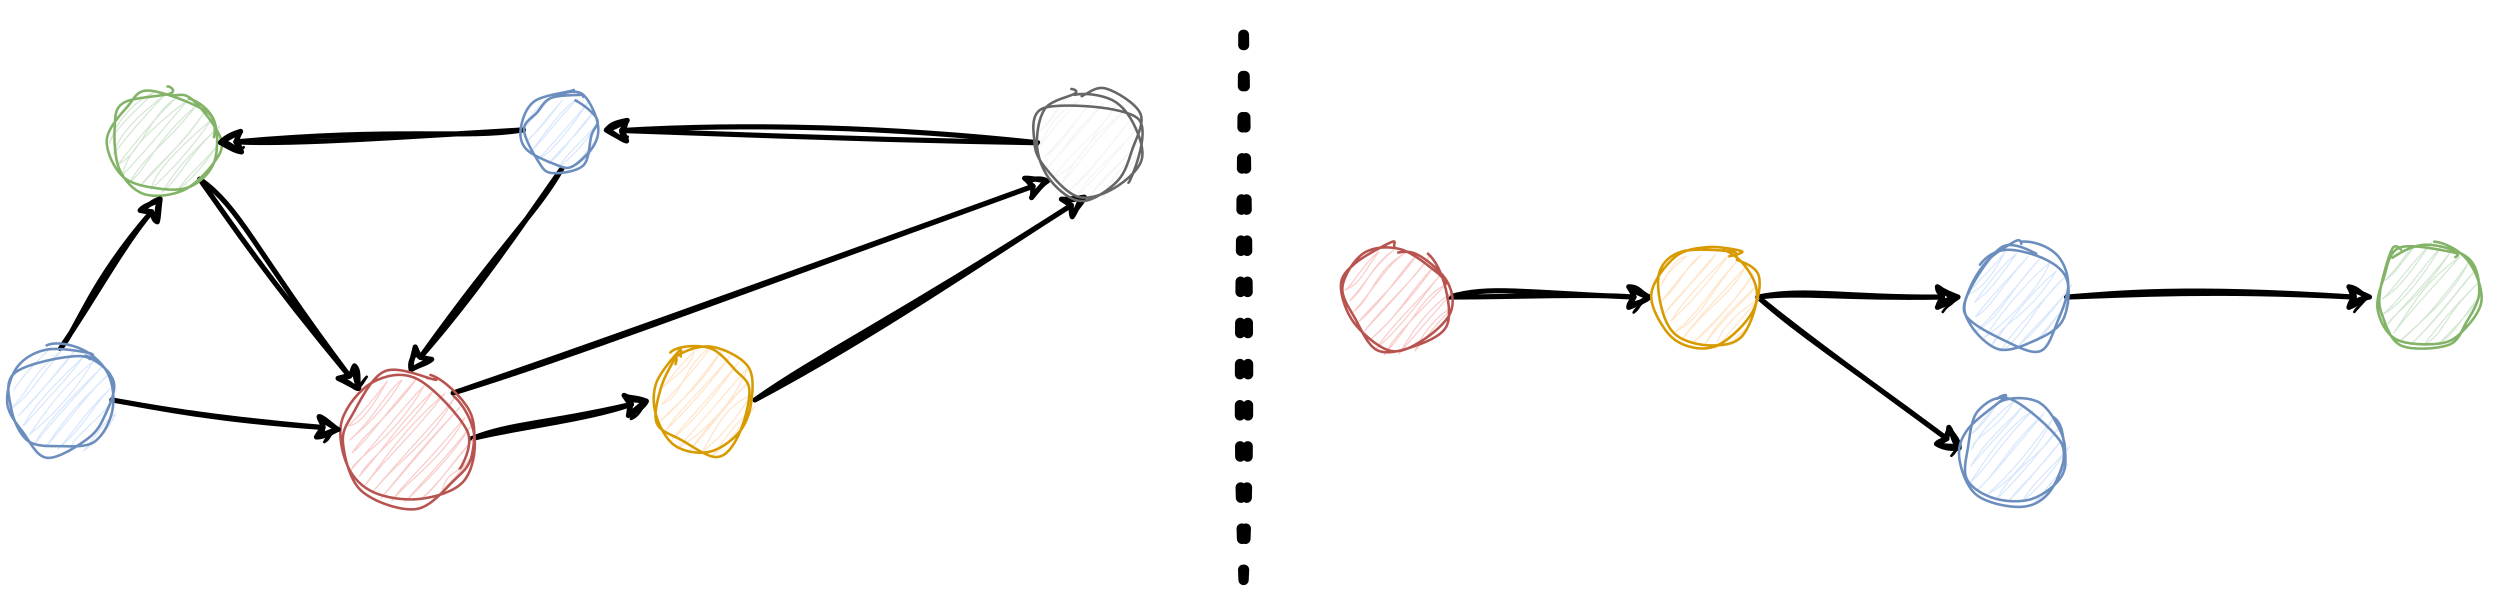 <svg host="65bd71144e" xmlns="http://www.w3.org/2000/svg" xmlns:xlink="http://www.w3.org/1999/xlink" version="1.1" width="972" height="236" viewBox="-0.5 -0.5 972 236" content="&lt;mxfile&gt;&lt;diagram id=&quot;kuikIptYL55dxWuixD-L&quot; name=&quot;Page-1&quot;&gt;7VrLcpswFP0abzu8hPGycZJ20c5kJosmSxkEqMHII8s27tdXgATI0JikrkSSkpkEHT25R+dydcPMXa6LLxRu0u8kQtnMsaJi5l7PHMcBc/67BI41EARWDSQURzVkt8A9/oUEKJvtcIS2SkNGSMbwRgVDkucoZAoGKSUHtVlMMnXWDUxQD7gPYdZHf+CIpQL1Laut+IpwkoqpF7JiBcOnhJJdLuabOW5cXXX1GsqxRPttCiNy6Ezq3szcJSWE1XfrYomy0rTSbHW/2z/UNuumKGdjOjhiGewoHx1F3BKimJOc/7mqngeVPSxeIpSlJCE5zL4RsuGgzcGfiLGj4BHuGOFQytaZqEUFZg+d+8fO/XUhxq0KR1nIGT0+dAuP3ULbqSrJXltGyVPDmFMiT4iFqZgu3NE9usWM4TyR68ZJUj1q2bhvPGHPLdnRUNjHFdsR0gTJVqJZabpTKrlCEFkjvkregKIMMrxXNxkUezVp2rV88RtB2TB9YjF7mO2Q3HCnfGYZV01J4yHFDN1vYPUkB65blSS43dRSinFRkn0V4yxbkozQaiA3AiiIvMbKnZrAWbm+fzFr7xFlqHjWkKJWehXhZTxRPLSSlVDaEavE/sbwnjHdWJ/ASOXUDaV27AloBwxoxzWlHaBRO3GM/DAc0k40X6wsy4B2+DtLEY+tUT2+VvW0innJe0dVzxTePMGU3jxzvRS+xgHaCoEtn9Oi0Jj/C3TGDhAF8aD/88MArWIT/s87Gzy4A+7PvYD7W7yB4GF62pG+riseYEo88qBqgsNXMDiF4G+IP3PRn1yNnvAvCNFw+LcKgAdMhH/2/CT8A33/Bwb8H7iA/7P1Zh3eS/BgD6QeAmP60Zl6iEH5U+IkZx28vgbDiuoyoCvvfFjxr05VtjeCkjz6XOZHW5lFcJtWKrNVTkr8DjKGaF4hjuX29rnXk+llzH12O490UqN3vZjhjmC+koZL4Khc9oK/Wp2iVzfLemYg+2ScWtG9cSrCm6cetweAXteqHK3HRibTS0zZ875rNRea6E2PvOR8YIoLc3kOuZqPekz2zGUJ7eBZHbRb/qZF37EsFn1ZyL1oQBYLneHf9I5PwD99o+vThfN87uGD6UJuPEUXnildNCtsufmfyBvDmLFMnlzNR/0/oB8Y9GTuZCPdSQvIGxCQb0xAY9IO7zhCDiyDAtL5EcNbsL2v0fa+TttP7+Orhb4QmBfbTyLrrFj72al78xs=&lt;/diagram&gt;&lt;/mxfile&gt;" style="background-color: rgb(255, 255, 255);">
    <defs>
        <filter id="dropShadow">
            <feGaussianBlur in="SourceAlpha" stdDeviation="1.7" result="blur"/>
            <feOffset in="blur" dx="3" dy="3" result="offsetBlur"/>
            <feFlood flood-color="#3D4574" flood-opacity="0.4" result="offsetColor"/>
            <feComposite in="offsetColor" in2="offsetBlur" operator="in" result="offsetBlur"/>
            <feBlend in="SourceGraphic" in2="offsetBlur"/>
        </filter>
    </defs>
    <g filter="url(#dropShadow)">
        <path d="M 74.14 66.14 L 132.34 142.76" fill="none" stroke="none" pointer-events="stroke"/>
        <path d="M 135.97 147.54 L 127.95 143.59 L 132.34 142.76 L 134.32 138.75 Z" fill="none" stroke="none" pointer-events="all"/>
        <path d="M 74.14 66.14 M 74.14 66.14 C 89.87 77.16 94.85 92.79 132.34 142.76 M 74.14 66.14 C 87.28 84.63 99.99 103.72 132.34 142.76" fill="none" stroke="rgb(0, 0, 0)" stroke-width="2" stroke-linejoin="round" stroke-linecap="round" stroke-miterlimit="10" pointer-events="stroke"/>
        <path d="M 127.79 143.77 C 127.79 143.77 127.79 143.77 127.79 143.77 M 127.79 143.77 C 127.79 143.77 127.79 143.77 127.79 143.77 M 135.14 147.51 C 136.05 147.63 136.85 146.5 139.08 142.98 M 135.14 147.51 C 137.07 145.8 137.84 144.16 139.08 142.98" fill="none" stroke="rgb(0, 0, 0)" stroke-linejoin="round" stroke-linecap="round" stroke-miterlimit="10" pointer-events="all"/>
        <path d="M 135.97 147.54 M 135.97 147.54 C 134.23 147.77 132.11 144.34 127.95 143.59 M 135.97 147.54 C 133.09 146.48 131.39 145.13 127.95 143.59 M 127.95 143.59 C 128.92 143.4 131.99 142.38 132.34 142.76 M 127.95 143.59 C 129.22 143.55 130.19 142.92 132.34 142.76 M 132.34 142.76 C 133.47 142.04 133.34 140.15 134.32 138.75 M 132.34 142.76 C 132.5 142.18 133.69 141.24 134.32 138.75 M 134.32 138.75 C 136.35 140.64 135.29 143.56 135.97 147.54 M 134.32 138.75 C 134.42 141.86 134.42 142.56 135.97 147.54" fill="none" stroke="rgb(0, 0, 0)" stroke-width="2" stroke-linejoin="round" stroke-linecap="round" stroke-miterlimit="10" pointer-events="all"/>
        <ellipse cx="60" cy="52" rx="20" ry="20" fill="none" stroke="none" pointer-events="all"/>
        <path d="M 45.9 38.13 C 45.9 38.13 45.9 38.13 45.9 38.13 M 45.9 38.13 C 45.9 38.13 45.9 38.13 45.9 38.13 M 39.07 52.08 C 41.95 43.6 47.74 36.65 56.13 32.45 M 39.07 52.08 C 42.38 44.94 50.24 38.9 56.13 32.45 M 40.78 56.21 C 42.13 51.07 46.21 44.36 60.46 33.57 M 40.78 56.21 C 45.76 49.6 54.47 39.57 60.46 33.57 M 42.49 60.34 C 51.47 55.92 54.59 41.43 64.79 34.68 M 42.49 60.34 C 50.35 50.32 56.15 43.15 64.79 34.68 M 44.19 64.48 C 45.66 56.56 51.88 49.09 69.78 35.04 M 44.19 64.48 C 53.94 54.44 61.81 44.44 69.78 35.04 M 47.21 67.1 C 53.35 62.53 57.13 50.6 72.8 37.67 M 47.21 67.1 C 52.25 57.62 60.04 53.48 72.8 37.67 M 50.89 68.97 C 55.51 63.8 68.18 51.65 75.82 40.29 M 50.89 68.97 C 57.62 59.99 66.5 54.61 75.82 40.29 M 55.22 70.09 C 56.6 64.21 62.91 56.68 78.84 42.92 M 55.22 70.09 C 62.21 63.2 67.78 58.39 78.84 42.92 M 59.55 71.2 C 66.72 65.39 68.65 57.96 81.86 45.54 M 59.55 71.2 C 64.76 62.59 69.53 57.2 81.86 45.54 M 65.19 70.81 C 69.29 67.38 74.15 63.52 82.25 51.18 M 65.19 70.81 C 71.5 62.11 76.99 58.96 82.25 51.18" fill="none" stroke="#d5e8d4" stroke-width="0.5" stroke-linejoin="round" stroke-linecap="round" stroke-miterlimit="10" pointer-events="all"/>
        <path d="M 69.99 34.76 C 73.85 36.03 78.05 39.16 79.69 43.25 C 81.33 47.34 81.31 55.05 79.84 59.32 C 78.37 63.59 74.52 67.15 70.88 68.9 C 67.24 70.64 62.46 70.42 58.01 69.78 C 53.56 69.15 47.51 68.24 44.18 65.09 C 40.85 61.94 37.7 55.43 38.02 50.91 C 38.34 46.38 43.3 41.11 46.09 37.91 C 48.87 34.72 49.56 31.37 54.72 31.73 C 59.88 32.08 72.87 37.03 77.03 40.05 C 81.19 43.06 79.83 49.5 79.68 49.82 M 62.69 33.64 C 66.79 33.62 68.01 32.46 71.27 35.22 C 74.54 37.98 80.9 46.06 82.28 50.18 C 83.65 54.3 81.95 56.54 79.52 59.93 C 77.09 63.32 72.2 68.53 67.7 70.53 C 63.19 72.53 56.61 73.32 52.48 71.95 C 48.35 70.57 44.81 66.6 42.91 62.28 C 41.02 57.96 40.82 50.33 41.1 46.02 C 41.38 41.72 41 38.63 44.59 36.44 C 48.19 34.25 59.82 33.93 62.65 32.89 C 65.49 31.84 62.24 29.77 61.61 30.15" fill="none" stroke="#82b366" stroke-linejoin="round" stroke-linecap="round" stroke-miterlimit="10" pointer-events="all"/>
        <path d="M 290 152 L 412.99 76.32" fill="none" stroke="none" pointer-events="stroke"/>
        <path d="M 418.1 73.17 L 413.38 80.77 L 412.99 76.32 L 409.19 73.96 Z" fill="none" stroke="none" pointer-events="all"/>
        <path d="M 290 152 M 290 152 C 314.29 134.82 343.55 120.74 412.99 76.32 M 290 152 C 336.45 127.33 380.17 97.13 412.99 76.32" fill="none" stroke="rgb(0, 0, 0)" stroke-width="2" stroke-linejoin="round" stroke-linecap="round" stroke-miterlimit="10" pointer-events="stroke"/>
        <path d="M 408.99 74.19 C 408.99 74.19 408.99 74.19 408.99 74.19 M 408.99 74.19 C 408.99 74.19 408.99 74.19 408.99 74.19" fill="none" stroke="rgb(0, 0, 0)" stroke-linejoin="round" stroke-linecap="round" stroke-miterlimit="10" pointer-events="all"/>
        <path d="M 418.1 73.17 M 418.1 73.17 C 415.77 74.13 415.57 77.71 413.38 80.77 M 418.1 73.17 C 417.22 75.58 414.2 78.08 413.38 80.77 M 413.38 80.77 C 413.01 79.78 412.99 79.05 412.99 76.32 M 413.38 80.77 C 413.2 79.28 412.58 77.37 412.99 76.32 M 412.99 76.32 C 411.68 75.76 410.64 74.25 409.19 73.96 M 412.99 76.32 C 411.31 75.54 409.8 74.11 409.19 73.96 M 409.19 73.96 C 412.28 75.02 414.93 73.6 418.1 73.17 M 409.19 73.96 C 410.45 74.08 414.12 73.77 418.1 73.17" fill="none" stroke="rgb(0, 0, 0)" stroke-width="2" stroke-linejoin="round" stroke-linecap="round" stroke-miterlimit="10" pointer-events="all"/>
        <ellipse cx="270" cy="152" rx="20" ry="20" fill="none" stroke="none" pointer-events="all"/>
        <path d="M 259.37 134.93 C 259.37 134.93 259.37 134.93 259.37 134.93 M 259.37 134.93 C 259.37 134.93 259.37 134.93 259.37 134.93 M 253.86 147.36 C 258.29 143.07 265.73 138.88 266.33 133.02 M 253.86 147.36 C 258.13 142.25 263.47 135.86 266.33 133.02 M 253.6 153.76 C 262.38 150.65 261.75 138.78 273.28 131.12 M 253.6 153.76 C 260.51 147.28 268.65 137.26 273.28 131.12 M 253.34 160.16 C 261 151.6 267.28 148.81 276.96 132.99 M 253.34 160.16 C 262.02 152.74 268.63 143.87 276.96 132.99 M 255.7 163.54 C 259.64 156.77 266.01 151.96 280.63 134.86 M 255.7 163.54 C 260.34 158.76 268.83 150.53 280.63 134.86 M 258.06 166.92 C 266.52 160.46 276.5 147.14 283.65 137.48 M 258.06 166.92 C 267.19 156.26 274.92 147.95 283.65 137.48 M 259.77 171.05 C 274.68 161.89 283.87 148.37 287.33 139.35 M 259.77 171.05 C 268.04 161.78 274.82 153.81 287.33 139.35 M 264.76 171.41 C 271.91 162.3 279.25 152.8 287.72 145 M 264.76 171.41 C 272.38 163.29 278.76 153.62 287.72 145 M 269.09 172.52 C 275.24 163.39 276.77 155.62 288.77 149.88 M 269.09 172.52 C 276.05 166.94 280.23 162.81 288.77 149.88 M 273.42 173.64 C 280.2 165.7 278.1 165.26 289.82 154.77 M 273.42 173.64 C 278.49 170.14 283.74 163.68 289.82 154.77" fill="none" stroke="#ffe6cc" stroke-width="0.5" stroke-linejoin="round" stroke-linecap="round" stroke-miterlimit="10" pointer-events="all"/>
        <path d="M 259.07 135.28 C 262.51 132.92 268.24 130.68 272.94 131.28 C 277.65 131.89 284.68 135.25 287.28 138.9 C 289.88 142.54 289.13 148.84 288.53 153.16 C 287.93 157.47 286.43 161.61 283.69 164.79 C 280.94 167.97 276.18 171.41 272.04 172.23 C 267.91 173.06 262.28 172.1 258.88 169.75 C 255.48 167.4 252.83 162.18 251.63 158.12 C 250.43 154.05 250.21 149.54 251.68 145.35 C 253.16 141.17 258.9 134.7 260.48 132.99 C 262.06 131.28 260.81 134.6 261.17 135.09 M 257.08 133.55 C 260.07 130.76 267.83 130.56 272.03 131.69 C 276.24 132.81 279.69 137.52 282.33 140.31 C 284.97 143.09 287.63 144.22 287.87 148.42 C 288.11 152.61 285.83 161.17 283.76 165.46 C 281.68 169.76 279.1 173.83 275.4 174.19 C 271.71 174.56 265.51 169.85 261.59 167.66 C 257.67 165.47 253.22 164.41 251.86 161.03 C 250.51 157.66 252.25 151.62 253.43 147.42 C 254.61 143.23 258 137.41 258.95 135.85 C 259.9 134.3 259.44 137.57 259.14 138.09" fill="none" stroke="#d79b00" stroke-linejoin="round" stroke-linecap="round" stroke-miterlimit="10" pointer-events="all"/>
        <path d="M 215 62 L 159.94 135.41" fill="none" stroke="none" pointer-events="stroke"/>
        <path d="M 156.34 140.21 L 157.94 131.41 L 159.94 135.41 L 164.34 136.21 Z" fill="none" stroke="none" pointer-events="all"/>
        <path d="M 215 62 M 215 62 C 204.9 79.72 193.78 88.31 159.94 135.41 M 215 62 C 199.45 84.05 181.7 110.6 159.94 135.41" fill="none" stroke="rgb(0, 0, 0)" stroke-width="2" stroke-linejoin="round" stroke-linecap="round" stroke-miterlimit="10" pointer-events="stroke"/>
        <path d="M 157.87 131.49 C 157.87 131.49 157.87 131.49 157.87 131.49 M 157.87 131.49 C 157.87 131.49 157.87 131.49 157.87 131.49" fill="none" stroke="rgb(0, 0, 0)" stroke-linejoin="round" stroke-linecap="round" stroke-miterlimit="10" pointer-events="all"/>
        <path d="M 156.34 140.21 M 156.34 140.21 C 155.38 135.66 158.82 134.63 157.94 131.41 M 156.34 140.21 C 156.29 136.94 157 135.55 157.94 131.41 M 157.94 131.41 C 157.8 131.87 158.49 134.71 159.94 135.41 M 157.94 131.41 C 158.69 132.91 158.8 133.77 159.94 135.41 M 159.94 135.41 C 161.69 135.75 163.76 136.79 164.34 136.21 M 159.94 135.41 C 161.48 135.62 162.78 136.05 164.34 136.21 M 164.34 136.21 C 161.65 138.27 160.52 137.84 156.34 140.21 M 164.34 136.21 C 163.15 136.8 161.17 137.46 156.34 140.21" fill="none" stroke="rgb(0, 0, 0)" stroke-width="2" stroke-linejoin="round" stroke-linecap="round" stroke-miterlimit="10" pointer-events="all"/>
        <path d="M 200 47 L 88.23 51.66" fill="none" stroke="none" pointer-events="stroke"/>
        <path d="M 82.23 51.91 L 90.06 47.58 L 88.23 51.66 L 90.39 55.57 Z" fill="none" stroke="none" pointer-events="all"/>
        <path d="M 200 47 M 200 47 C 177.02 50.68 152.17 45.89 88.23 51.66 M 200 47 C 156.04 49.51 111.28 52.86 88.23 51.66" fill="none" stroke="rgb(0, 0, 0)" stroke-width="2" stroke-linejoin="round" stroke-linecap="round" stroke-miterlimit="10" pointer-events="stroke"/>
        <path d="M 81.94 52.24 C 81.94 52.24 81.94 52.24 81.94 52.24 M 81.94 52.24 C 81.94 52.24 81.94 52.24 81.94 52.24 M 89.95 55.23 C 90.64 55.04 90.53 54.17 91.26 53.72 M 89.95 55.23 C 90.43 54.65 90.62 54.47 91.26 53.72" fill="none" stroke="rgb(0, 0, 0)" stroke-linejoin="round" stroke-linecap="round" stroke-miterlimit="10" pointer-events="all"/>
        <path d="M 82.23 51.91 M 82.23 51.91 C 85.92 49.9 86.45 49.46 90.06 47.58 M 82.23 51.91 C 84.5 49.62 87.02 48.53 90.06 47.58 M 90.06 47.58 C 88.97 48.89 89.15 49.88 88.23 51.66 M 90.06 47.58 C 89.39 48.53 89.12 49.61 88.23 51.66 M 88.23 51.66 C 89.65 52.58 89.58 54 90.39 55.57 M 88.23 51.66 C 88.78 52.68 89.48 54.25 90.39 55.57 M 90.39 55.57 C 88.55 55.35 84.89 51.06 82.23 51.91 M 90.39 55.57 C 87.85 55.15 86.02 54.04 82.23 51.91" fill="none" stroke="rgb(0, 0, 0)" stroke-width="2" stroke-linejoin="round" stroke-linecap="round" stroke-miterlimit="10" pointer-events="all"/>
        <ellipse cx="215" cy="47" rx="15" ry="15" fill="none" stroke="none" pointer-events="all"/>
        <path d="M 204.52 35.57 C 204.52 35.57 204.52 35.57 204.52 35.57 M 204.52 35.57 C 204.52 35.57 204.52 35.57 204.52 35.57 M 200.33 46.5 C 202.27 42.01 204.06 38.94 210.82 34.42 M 200.33 46.5 C 203.52 41.88 206.18 39.75 210.82 34.42 M 201.38 51.39 C 209.36 43.91 213.72 36.82 215.15 35.54 M 201.38 51.39 C 205.09 48.4 207.14 44.41 215.15 35.54 M 202.43 56.28 C 208.56 47.86 216.05 37.45 220.8 35.14 M 202.43 56.28 C 209.68 48.06 213.25 43.23 220.8 35.14 M 206.1 58.14 C 210.27 56.51 217.48 47.58 225.78 35.5 M 206.1 58.14 C 214.34 49.04 221.7 40.64 225.78 35.5 M 209.78 60.01 C 215.67 53.1 221.58 48.48 227.49 39.64 M 209.78 60.01 C 214.5 56.49 217.35 51.72 227.49 39.64 M 213.45 61.88 C 216.85 55.99 228.33 46.2 229.2 43.77 M 213.45 61.88 C 218.4 57.77 223.58 53.03 229.2 43.77 M 219.09 61.49 C 219.34 61.31 226.04 58.91 228.28 50.92 M 219.09 61.49 C 221.6 58.86 224.93 55.3 228.28 50.92" fill="none" stroke="#dae8fc" stroke-width="0.5" stroke-linejoin="round" stroke-linecap="round" stroke-miterlimit="10" pointer-events="all"/>
        <path d="M 213.2 33.51 C 216.03 32.6 220.18 31.3 222.76 32.99 C 225.34 34.67 227.89 40.35 228.7 43.63 C 229.51 46.92 229.2 49.77 227.61 52.69 C 226.02 55.61 221.68 59.87 219.16 61.16 C 216.63 62.45 215.49 61.58 212.47 60.46 C 209.45 59.33 203.27 56.84 201.04 54.42 C 198.8 51.99 198.54 48.99 199.07 45.9 C 199.6 42.82 201.02 38.25 204.23 35.91 C 207.44 33.58 215.89 32.55 218.32 31.89 C 220.74 31.22 219.12 31.45 218.78 31.94 M 220.21 35.53 C 222.85 36.77 227.56 40.5 228.6 42.77 C 229.64 45.04 227.33 46.13 226.44 49.15 C 225.55 52.16 225.81 58.41 223.26 60.85 C 220.7 63.29 214.02 64.07 211.11 63.79 C 208.19 63.51 207.57 62 205.76 59.19 C 203.94 56.38 200.28 50.07 200.21 46.91 C 200.13 43.75 203.58 42.28 205.33 40.23 C 207.08 38.19 207.93 35.76 210.69 34.62 C 213.46 33.48 219.83 33.49 221.92 33.41 C 224.02 33.34 223.65 33.9 223.24 34.15" fill="none" stroke="#6c8ebf" stroke-linejoin="round" stroke-linecap="round" stroke-miterlimit="10" pointer-events="all"/>
        <path d="M 180 167 L 241.95 153.73" fill="none" stroke="none" pointer-events="stroke"/>
        <path d="M 247.81 152.47 L 240.83 158.06 L 241.95 153.73 L 239.15 150.23 Z" fill="none" stroke="none" pointer-events="all"/>
        <path d="M 180 167 M 180 167 C 195.3 160.95 208.56 161.37 241.95 153.73 M 180 167 C 201.08 162.03 223.15 159.98 241.95 153.73" fill="none" stroke="rgb(0, 0, 0)" stroke-width="2" stroke-linejoin="round" stroke-linecap="round" stroke-miterlimit="10" pointer-events="stroke"/>
        <path d="M 239.03 150.37 C 239.03 150.37 239.03 150.37 239.03 150.37 M 239.03 150.37 C 239.03 150.37 239.03 150.37 239.03 150.37 M 241.79 159.39 C 244.56 158.53 246.05 155.34 247.69 152.6 M 241.79 159.39 C 242.23 158.37 244.41 155.71 247.69 152.6" fill="none" stroke="rgb(0, 0, 0)" stroke-linejoin="round" stroke-linecap="round" stroke-miterlimit="10" pointer-events="all"/>
        <path d="M 247.81 152.47 M 247.81 152.47 C 246.63 155.11 243.36 156.22 240.83 158.06 M 247.81 152.47 C 246.59 153.06 245.26 154.27 240.83 158.06 M 240.83 158.06 C 241.24 156.44 241.08 154.4 241.95 153.73 M 240.83 158.06 C 241.42 156.51 241.2 155.06 241.95 153.73 M 241.95 153.73 C 241.45 151.97 240.45 150.67 239.15 150.23 M 241.95 153.73 C 240.77 152.99 239.88 151.12 239.15 150.23 M 239.15 150.23 C 242.74 152.73 243.71 151.77 247.81 152.47 M 239.15 150.23 C 241.1 151.49 243.43 150.72 247.81 152.47" fill="none" stroke="rgb(0, 0, 0)" stroke-width="2" stroke-linejoin="round" stroke-linecap="round" stroke-miterlimit="10" pointer-events="all"/>
        <path d="M 172.68 149.32 L 398.1 68.91" fill="none" stroke="none" pointer-events="stroke"/>
        <path d="M 403.75 66.89 L 397.56 73.35 L 398.1 68.91 L 394.87 65.81 Z" fill="none" stroke="none" pointer-events="all"/>
        <path d="M 172.68 149.32 M 172.68 149.32 C 221.03 132.73 269.51 115.4 398.1 68.91 M 172.68 149.32 C 219.27 134.89 262.74 118.12 398.1 68.91" fill="none" stroke="rgb(0, 0, 0)" stroke-width="2" stroke-linejoin="round" stroke-linecap="round" stroke-miterlimit="10" pointer-events="stroke"/>
        <path d="M 394.83 65.85 C 394.83 65.85 394.83 65.85 394.83 65.85 M 394.83 65.85 C 394.83 65.85 394.83 65.85 394.83 65.85" fill="none" stroke="rgb(0, 0, 0)" stroke-linejoin="round" stroke-linecap="round" stroke-miterlimit="10" pointer-events="all"/>
        <path d="M 403.75 66.89 M 403.75 66.89 C 402.45 67.21 400.87 69.36 397.56 73.35 M 403.75 66.89 C 401.43 68.33 399.57 70.9 397.56 73.35 M 397.56 73.35 C 398.3 72.13 397.92 71.37 398.1 68.91 M 397.56 73.35 C 398.1 72.65 397.99 71.43 398.1 68.91 M 398.1 68.91 C 396.52 67.92 396.23 66.55 394.87 65.81 M 398.1 68.91 C 397.36 68.33 396.99 67.48 394.87 65.81 M 394.87 65.81 C 396.62 67.63 399.51 64.76 403.75 66.89 M 394.87 65.81 C 396.85 65.65 400.27 66.39 403.75 66.89" fill="none" stroke="rgb(0, 0, 0)" stroke-width="2" stroke-linejoin="round" stroke-linecap="round" stroke-miterlimit="10" pointer-events="all"/>
        <ellipse cx="155" cy="167" rx="25" ry="25" fill="none" stroke="none" pointer-events="all"/>
        <path d="M 141.46 145.05 C 141.46 145.05 141.46 145.05 141.46 145.05 M 141.46 145.05 C 141.46 145.05 141.46 145.05 141.46 145.05 M 132.01 162.01 C 137.05 161.68 141.88 153.51 147.1 144.66 M 132.01 162.01 C 135.92 158.3 138.97 155.29 147.1 144.66 M 132.4 167.66 C 142.01 159.39 147.03 153.69 152.74 144.26 M 132.4 167.66 C 142.23 158.92 147.49 147.58 152.74 144.26 M 133.45 172.55 C 139.63 167.45 145.13 158.41 158.38 143.87 M 133.45 172.55 C 139.36 163.6 147.31 159.26 158.38 143.87 M 133.19 178.94 C 135.68 173.42 148.82 168.31 161.4 146.49 M 133.19 178.94 C 144.96 165.86 152.77 155.24 161.4 146.49 M 136.21 181.57 C 140.81 173.52 153.59 165.6 165.08 148.36 M 136.21 181.57 C 145.66 171.38 151.51 160.96 165.08 148.36 M 138.57 184.95 C 147.73 172.87 152.35 164.76 169.41 149.47 M 138.57 184.95 C 146.93 174.22 154.48 168.19 169.41 149.47 M 141.59 187.57 C 152.3 174.5 163.99 168.22 173.08 151.34 M 141.59 187.57 C 152.18 174.7 166.64 159.97 173.08 151.34 M 144.61 190.19 C 151.84 181.99 155.57 175.7 175.45 154.72 M 144.61 190.19 C 155.04 178.48 162.64 168.66 175.45 154.72 M 148.94 191.31 C 153.81 184.16 168.82 175.1 177.15 158.86 M 148.94 191.31 C 153.15 184.39 160.54 179.15 177.15 158.86 M 153.93 191.67 C 162.31 183.09 169.89 176.83 179.52 162.24 M 153.93 191.67 C 160.91 183.72 170.18 174.2 179.52 162.24 M 160.23 190.52 C 166.24 185.42 173.33 175.85 181.22 166.37 M 160.23 190.52 C 167.56 184.65 170.25 178.69 181.22 166.37 M 168.5 187.11 C 169.96 179.57 175.99 180.21 178.99 175.03 M 168.5 187.11 C 172.59 183.35 177.63 177.34 178.99 175.03" fill="none" stroke="#f8cecc" stroke-width="0.5" stroke-linejoin="round" stroke-linecap="round" stroke-miterlimit="10" pointer-events="all"/>
        <path d="M 172.93 150.58 C 176.87 153.89 180.34 160.7 180.98 166.21 C 181.62 171.71 180.27 179.57 176.76 183.61 C 173.26 187.66 165.79 189.76 159.95 190.47 C 154.11 191.19 146.46 190.06 141.72 187.89 C 136.99 185.72 133.61 182.13 131.56 177.47 C 129.52 172.8 127.83 165.26 129.47 159.87 C 131.1 154.48 136.46 147.79 141.38 145.14 C 146.29 142.49 152.82 140.8 158.95 143.97 C 165.09 147.14 175.49 158.35 178.2 164.16 C 180.9 169.97 175.32 179.01 175.19 178.85 M 163.86 142.28 C 168.81 143.67 176.44 151.16 179.11 156.38 C 181.79 161.6 180.96 169.1 179.93 173.59 C 178.89 178.09 176.58 179.87 172.93 183.35 C 169.28 186.83 163.99 193.8 158.01 194.47 C 152.03 195.14 141.71 191.58 137.03 187.36 C 132.34 183.15 130.46 174.16 129.89 169.18 C 129.33 164.2 130.94 162.19 133.65 157.46 C 136.36 152.73 140.87 143.04 146.16 140.81 C 151.45 138.58 162.67 143.65 165.4 144.09 C 168.14 144.53 162.82 143.43 162.58 143.45" fill="none" stroke="#b85450" stroke-linejoin="round" stroke-linecap="round" stroke-miterlimit="10" pointer-events="all"/>
        <path d="M 400 52 L 238.23 47.24" fill="none" stroke="none" pointer-events="stroke"/>
        <path d="M 232.24 47.07 L 240.35 43.3 L 238.23 47.24 L 240.11 51.3 Z" fill="none" stroke="none" pointer-events="all"/>
        <path d="M 400 52 M 400 52 C 363.63 51.35 333.73 50.73 238.23 47.24 M 400 52 C 342.87 45.86 287.43 44.3 238.23 47.24" fill="none" stroke="rgb(0, 0, 0)" stroke-width="2" stroke-linejoin="round" stroke-linecap="round" stroke-miterlimit="10" pointer-events="stroke"/>
        <path d="M 232.56 46.7 C 232.56 46.7 232.56 46.7 232.56 46.7 M 232.56 46.7 C 232.56 46.7 232.56 46.7 232.56 46.7 M 239.26 51.19 C 239.49 50.56 240.15 50.56 240.57 49.68 M 239.26 51.19 C 239.63 50.96 239.95 50.2 240.57 49.68" fill="none" stroke="rgb(0, 0, 0)" stroke-linejoin="round" stroke-linecap="round" stroke-miterlimit="10" pointer-events="all"/>
        <path d="M 232.24 47.07 M 232.24 47.07 C 234.17 45 234.89 44.43 240.35 43.3 M 232.24 47.07 C 234.08 46.61 237.89 44.76 240.35 43.3 M 240.35 43.3 C 239.34 44.46 239.63 46.85 238.23 47.24 M 240.35 43.3 C 239.34 44.7 239.18 45.84 238.23 47.24 M 238.23 47.24 C 238.12 48.74 239.52 49.63 240.11 51.3 M 238.23 47.24 C 238.45 47.89 239.54 49.11 240.11 51.3 M 240.11 51.3 C 237.63 50.81 233.25 46.66 232.24 47.07 M 240.11 51.3 C 237.95 50.3 235.27 48.93 232.24 47.07" fill="none" stroke="rgb(0, 0, 0)" stroke-width="2" stroke-linejoin="round" stroke-linecap="round" stroke-miterlimit="10" pointer-events="all"/>
        <ellipse cx="420" cy="52" rx="20" ry="20" fill="none" stroke="none" pointer-events="all"/>
        <path d="M 402.92 38.43 C 402.92 38.43 402.92 38.43 402.92 38.43 M 402.92 38.43 C 402.92 38.43 402.92 38.43 402.92 38.43 M 400.03 47.85 C 406.95 42.99 406.7 37.05 411.84 34.27 M 400.03 47.85 C 404.58 45.34 405.92 41.33 411.84 34.27 M 400.43 53.49 C 404.38 45.27 407.53 40.35 416.17 35.38 M 400.43 53.49 C 403.06 50.66 406.68 45.17 416.17 35.38 M 402.14 57.63 C 409.38 53.69 412.43 45.61 421.16 35.74 M 402.14 57.63 C 407.13 53.31 410.1 49.32 421.16 35.74 M 403.84 61.76 C 407.38 59.01 411.27 50.17 425.49 36.86 M 403.84 61.76 C 408.71 55.89 415.42 49.03 425.49 36.86 M 406.2 65.14 C 414.77 62.44 419.43 52.41 430.48 37.22 M 406.2 65.14 C 413.16 55.43 425.48 46.54 430.48 37.22 M 409.22 67.76 C 416.68 54.82 422.97 48.61 433.5 39.84 M 409.22 67.76 C 416.69 59.52 419.77 53.62 433.5 39.84 M 412.24 70.39 C 421.75 61.94 427.55 53.66 435.86 43.22 M 412.24 70.39 C 420.09 64.72 423.92 57.69 435.86 43.22 M 415.26 73.01 C 420.7 62.21 431.33 56.4 438.88 45.84 M 415.26 73.01 C 421.87 66.13 431.15 55.56 438.88 45.84 M 418.28 75.64 C 424.23 65.83 430.62 62.11 439.93 50.73 M 418.28 75.64 C 424.06 66.8 434.06 58.98 439.93 50.73 M 425.24 73.73 C 427.1 67.17 435.55 57.4 440.98 55.62 M 425.24 73.73 C 429.1 69.22 433.25 62.81 440.98 55.62" fill="none" stroke="#f5f5f5" stroke-width="0.5" stroke-linejoin="round" stroke-linecap="round" stroke-miterlimit="10" pointer-events="all"/>
        <path d="M 414.28 33.37 C 418.33 32.46 425.04 33.45 428.9 35.39 C 432.76 37.34 435.51 41.14 437.42 45.03 C 439.32 48.92 441.58 54.66 440.33 58.74 C 439.08 62.82 433.95 67.13 429.9 69.53 C 425.86 71.92 420.32 74.12 416.05 73.11 C 411.79 72.09 407.21 66.87 404.33 63.44 C 401.44 60.02 398.97 56.75 398.76 52.55 C 398.55 48.36 396.37 39.91 403.07 38.26 C 409.78 36.61 433.62 37.77 438.98 42.65 C 444.34 47.54 435.83 67.6 435.24 67.59 M 417.05 33.92 C 420.71 32.09 422.91 29.86 426.72 30.99 C 430.52 32.11 438.21 36.75 439.88 40.67 C 441.55 44.6 438.24 50.18 436.74 54.56 C 435.25 58.94 434.13 63.62 430.89 66.97 C 427.64 70.32 421.53 74.66 417.27 74.68 C 413 74.7 408.22 70.59 405.3 67.1 C 402.38 63.62 400.17 58.49 399.75 53.76 C 399.33 49.04 400.33 42.26 402.78 38.77 C 405.24 35.27 412.8 34.07 414.5 32.79 C 416.19 31.51 412.83 30.96 412.95 31.11" fill="none" stroke="#666666" stroke-linejoin="round" stroke-linecap="round" stroke-miterlimit="10" pointer-events="all"/>
        <path d="M 480 222 L 480 2" fill="none" stroke="none" pointer-events="stroke"/>
        <path d="M 480 222 M 480 222 C 482.53 172.99 482.17 127.52 480 2 M 480 222 C 477.14 157.92 479.37 95.31 480 2" fill="none" stroke="rgb(0, 0, 0)" stroke-width="4" stroke-linejoin="round" stroke-linecap="round" stroke-miterlimit="10" stroke-dasharray="4 12" pointer-events="stroke"/>
        <path d="M 20 132 L 55.43 78.85" fill="none" stroke="none" pointer-events="stroke"/>
        <path d="M 58.76 73.86 L 57.65 82.74 L 55.43 78.85 L 50.99 78.3 Z" fill="none" stroke="none" pointer-events="all"/>
        <path d="M 20 132 M 20 132 C 26.63 124.28 31.35 106.63 55.43 78.85 M 20 132 C 33.76 111.89 44.25 92.12 55.43 78.85" fill="none" stroke="rgb(0, 0, 0)" stroke-width="2" stroke-linejoin="round" stroke-linecap="round" stroke-miterlimit="10" pointer-events="stroke"/>
        <path d="M 50.97 78.32 C 50.97 78.32 50.97 78.32 50.97 78.32 M 50.97 78.32 C 50.97 78.32 50.97 78.32 50.97 78.32" fill="none" stroke="rgb(0, 0, 0)" stroke-linejoin="round" stroke-linecap="round" stroke-miterlimit="10" pointer-events="all"/>
        <path d="M 58.76 73.86 M 58.76 73.86 C 56.75 78.82 58.14 80.66 57.65 82.74 M 58.76 73.86 C 58.2 77.53 58.26 80.55 57.65 82.74 M 57.65 82.74 C 56.21 82.38 55.82 79.75 55.43 78.85 M 57.65 82.74 C 56.74 81.54 56.51 80.61 55.43 78.85 M 55.43 78.85 C 53.32 78.46 51.65 78.16 50.99 78.3 M 55.43 78.85 C 54.15 78.66 54.05 78.99 50.99 78.3 M 50.99 78.3 C 52.8 76.11 55.31 76.17 58.76 73.86 M 50.99 78.3 C 53.67 76.94 56.07 74.5 58.76 73.86" fill="none" stroke="rgb(0, 0, 0)" stroke-width="2" stroke-linejoin="round" stroke-linecap="round" stroke-miterlimit="10" pointer-events="all"/>
        <path d="M 40 152 L 122.04 162.7" fill="none" stroke="none" pointer-events="stroke"/>
        <path d="M 127.99 163.48 L 119.54 166.41 L 122.04 162.7 L 120.58 158.48 Z" fill="none" stroke="none" pointer-events="all"/>
        <path d="M 40 152 M 40 152 C 53.94 154.36 74.16 158.6 122.04 162.7 M 40 152 C 59.43 155.39 79.36 159.7 122.04 162.7" fill="none" stroke="rgb(0, 0, 0)" stroke-width="2" stroke-linejoin="round" stroke-linecap="round" stroke-miterlimit="10" pointer-events="stroke"/>
        <path d="M 120.47 158.61 C 120.47 158.61 120.47 158.61 120.47 158.61 M 120.47 158.61 C 120.47 158.61 120.47 158.61 120.47 158.61 M 122.57 168.38 C 124.95 167.01 123.83 166.39 127.16 163.1 M 122.57 168.38 C 123.5 166.37 126.18 163.97 127.16 163.1" fill="none" stroke="rgb(0, 0, 0)" stroke-linejoin="round" stroke-linecap="round" stroke-miterlimit="10" pointer-events="all"/>
        <path d="M 127.99 163.48 M 127.99 163.48 C 127.12 163.46 123.6 166.33 119.54 166.41 M 127.99 163.48 C 126 163.71 123.43 165.15 119.54 166.41 M 119.54 166.41 C 120.96 165.09 121.89 164.67 122.04 162.7 M 119.54 166.41 C 120.3 165 121.17 164.06 122.04 162.7 M 122.04 162.7 C 122.35 161.63 120.74 159.85 120.58 158.48 M 122.04 162.7 C 121.97 161.57 121.4 160.45 120.58 158.48 M 120.58 158.48 C 122.05 158.4 127.08 163.38 127.99 163.48 M 120.58 158.48 C 122.8 160.71 125.57 162.11 127.99 163.48" fill="none" stroke="rgb(0, 0, 0)" stroke-width="2" stroke-linejoin="round" stroke-linecap="round" stroke-miterlimit="10" pointer-events="all"/>
        <ellipse cx="20" cy="152" rx="20" ry="20" fill="none" stroke="none" pointer-events="all"/>
        <path d="M 2.71 141.04 C 2.71 141.04 2.71 141.04 2.71 141.04 M 2.71 141.04 C 2.71 141.04 2.71 141.04 2.71 141.04 M 1.79 148.19 C 7.61 139.05 14.54 133.95 16.22 131.59 M 1.79 148.19 C 3.75 144.87 8.67 139.13 16.22 131.59 M 0.87 155.34 C 8.67 147.29 7.46 143.43 20.55 132.7 M 0.87 155.34 C 7.4 151.03 10.74 144.55 20.55 132.7 M 3.89 157.97 C 13.27 147.35 19.42 141.15 25.54 133.06 M 3.89 157.97 C 12.65 149.29 21.32 137.21 25.54 133.06 M 5.6 162.1 C 13.84 152.61 18.94 148.04 29.87 134.18 M 5.6 162.1 C 9.23 154.8 15.28 148.45 29.87 134.18 M 7.96 165.48 C 14.99 155.78 19.07 148.72 32.89 136.8 M 7.96 165.48 C 17.07 157.97 24.42 150.3 32.89 136.8 M 9.67 169.61 C 12.82 162.99 21.76 153.42 35.91 139.43 M 9.67 169.61 C 15.29 161.98 21.2 156.01 35.91 139.43 M 14 170.73 C 22.24 160.97 34.45 144.96 38.93 142.05 M 14 170.73 C 19.1 163.18 24.56 155.03 38.93 142.05 M 18.98 171.09 C 29.76 161.96 32.05 154.93 39.32 147.69 M 18.98 171.09 C 24.47 165.81 28.95 157.31 39.32 147.69 M 23.32 172.2 C 29.18 167.44 33 167.9 40.37 152.58 M 23.32 172.2 C 25.33 165.78 29.6 164.79 40.37 152.58 M 28.96 171.81 C 34.14 167.88 37.45 165.71 41.42 157.47 M 28.96 171.81 C 34.11 165.91 36.49 160.7 41.42 157.47" fill="none" stroke="#dae8fc" stroke-width="0.5" stroke-linejoin="round" stroke-linecap="round" stroke-miterlimit="10" pointer-events="all"/>
        <path d="M 14.63 130.79 C 18.28 129.09 24.44 130.48 28.43 132.33 C 32.41 134.17 36.58 137.91 38.54 141.88 C 40.5 145.86 41.08 151.77 40.19 156.17 C 39.3 160.56 36.58 165.94 33.22 168.24 C 29.85 170.54 24.32 170.02 20 169.96 C 15.67 169.89 10.46 170.27 7.28 167.85 C 4.09 165.42 1.67 159.83 0.88 155.39 C 0.09 150.96 -1.95 144.65 2.53 141.25 C 7.01 137.84 21.62 134.79 27.76 134.95 C 33.9 135.11 39.65 142.01 39.39 142.21 M 29.93 134.78 C 33.85 136.09 39.35 140.8 40.6 144.6 C 41.86 148.4 39.13 153.83 37.48 157.57 C 35.83 161.3 34.45 164.16 30.69 166.99 C 26.93 169.82 19.09 174.89 14.91 174.52 C 10.73 174.16 8.23 168.34 5.63 164.81 C 3.03 161.29 -0.25 157.6 -0.68 153.36 C -1.12 149.13 0.5 142.9 3.02 139.41 C 5.54 135.93 9.76 133.4 14.45 132.46 C 19.14 131.51 28.37 133.15 31.18 133.76 C 33.99 134.38 32.2 135.62 31.33 136.14" fill="none" stroke="#6c8ebf" stroke-linejoin="round" stroke-linecap="round" stroke-miterlimit="10" pointer-events="all"/>
        <path d="M 560 112 L 631.76 112" fill="none" stroke="none" pointer-events="stroke"/>
        <path d="M 637.76 112 L 629.76 116 L 631.76 112 L 629.76 108 Z" fill="none" stroke="none" pointer-events="all"/>
        <path d="M 560 112 M 560 112 C 575.21 107.48 588.55 110.26 631.76 112 M 560 112 C 587.97 111.93 614.15 110.63 631.76 112" fill="none" stroke="rgb(0, 0, 0)" stroke-width="2" stroke-linejoin="round" stroke-linecap="round" stroke-miterlimit="10" pointer-events="stroke"/>
        <path d="M 629.55 108.24 C 629.55 108.24 629.55 108.24 629.55 108.24 M 629.55 108.24 C 629.55 108.24 629.55 108.24 629.55 108.24 M 631.65 118.02 C 634.08 116.42 634.55 113.14 636.9 111.98 M 631.65 118.02 C 632.77 115.75 635.42 114.55 636.9 111.98" fill="none" stroke="rgb(0, 0, 0)" stroke-linejoin="round" stroke-linecap="round" stroke-miterlimit="10" pointer-events="all"/>
        <path d="M 637.76 112 M 637.76 112 C 634.91 114.84 630.49 114.03 629.76 116 M 637.76 112 C 635.7 113.16 632.64 115.01 629.76 116 M 629.76 116 C 629.81 114.23 631.23 113.23 631.76 112 M 629.76 116 C 629.83 114.79 630.48 113.99 631.76 112 M 631.76 112 C 631.71 111.05 630.75 109.32 629.76 108 M 631.76 112 C 631.44 110.68 630.8 109.55 629.76 108 M 629.76 108 C 633.87 108.03 633.62 110.08 637.76 112 M 629.76 108 C 631.95 109.76 634.39 111.11 637.76 112" fill="none" stroke="rgb(0, 0, 0)" stroke-width="2" stroke-linejoin="round" stroke-linecap="round" stroke-miterlimit="10" pointer-events="all"/>
        <ellipse cx="540" cy="112" rx="20" ry="20" fill="none" stroke="none" pointer-events="all"/>
        <path d="M 527 94.62 C 527 94.62 527 94.62 527 94.62 M 527 94.62 C 527 94.62 527 94.62 527 94.62 M 519.52 109.32 C 525.36 106.19 524.52 105.71 532.64 94.23 M 519.52 109.32 C 522.83 106.74 526.34 99.37 532.64 94.23 M 521.23 113.45 C 527.67 108.38 528.93 100.32 538.29 93.83 M 521.23 113.45 C 528.02 106.15 530.02 100.56 538.29 93.83 M 522.94 117.59 C 530.26 111.65 530.81 102.01 542.62 94.95 M 522.94 117.59 C 531.43 107.94 535.75 99.49 542.62 94.95 M 524.64 121.72 C 534.98 112.82 539.88 103.32 547.6 95.31 M 524.64 121.72 C 531.88 113.24 539.32 107.18 547.6 95.31 M 527 125.1 C 536.51 113.32 546.96 104.68 552.59 95.67 M 527 125.1 C 535.23 116.19 546.7 104.13 552.59 95.67 M 529.37 128.48 C 540.25 119.43 544.36 110.04 554.3 99.8 M 529.37 128.48 C 536.67 121.82 543.43 114.48 554.3 99.8 M 531.73 131.86 C 541.24 124.03 549.98 111.23 556.66 103.18 M 531.73 131.86 C 537.79 122.7 548.39 113.31 556.66 103.18 M 534.75 134.48 C 546.43 120.62 550.23 111.05 558.37 107.31 M 534.75 134.48 C 538.47 127.41 543.81 122.51 558.37 107.31 M 540.39 134.09 C 542.04 132.25 548.03 118.84 561.39 109.94 M 540.39 134.09 C 546.21 127.09 555.3 116.97 561.39 109.94 M 546.69 132.94 C 548.51 127.38 555.79 118.23 561.12 116.33 M 546.69 132.94 C 551.5 127.12 556.07 121.09 561.12 116.33" fill="none" stroke="#f8cecc" stroke-width="0.5" stroke-linejoin="round" stroke-linecap="round" stroke-miterlimit="10" pointer-events="all"/>
        <path d="M 551.66 95.12 C 554.61 97.57 557.12 102.95 558.31 107.68 C 559.5 112.41 560.94 119.55 558.82 123.5 C 556.69 127.45 550.04 129.87 545.56 131.39 C 541.08 132.92 535.61 134.46 531.93 132.65 C 528.25 130.84 525.74 124.66 523.49 120.53 C 521.25 116.41 517.91 112.19 518.46 107.91 C 519.01 103.64 523.01 97.3 526.77 94.88 C 530.53 92.46 536.29 92.15 541.02 93.4 C 545.74 94.65 552.19 100.1 555.11 102.37 C 558.03 104.64 558.85 106.88 558.53 107.01 M 540.09 94.68 C 544.12 94.08 545.83 94.35 549.05 96.31 C 552.27 98.26 557.53 102.75 559.41 106.41 C 561.3 110.07 562.05 114.51 560.36 118.28 C 558.66 122.05 553.19 126.61 549.24 129.03 C 545.3 131.45 541.1 133.97 536.71 132.79 C 532.32 131.61 526.05 126.15 522.9 121.96 C 519.75 117.76 517.77 111.44 517.82 107.61 C 517.88 103.78 520.01 101.8 523.25 98.98 C 526.48 96.17 534.68 91.85 537.25 90.72 C 539.81 89.58 538.17 91.44 538.63 92.19" fill="none" stroke="#b85450" stroke-linejoin="round" stroke-linecap="round" stroke-miterlimit="10" pointer-events="all"/>
        <path d="M 680 112 L 751.76 112" fill="none" stroke="none" pointer-events="stroke"/>
        <path d="M 757.76 112 L 749.76 116 L 751.76 112 L 749.76 108 Z" fill="none" stroke="none" pointer-events="all"/>
        <path d="M 680 112 M 680 112 C 698.65 108.3 713.86 112.25 751.76 112 M 680 112 C 696.65 109.93 712.96 112.67 751.76 112" fill="none" stroke="rgb(0, 0, 0)" stroke-width="2" stroke-linejoin="round" stroke-linecap="round" stroke-miterlimit="10" pointer-events="stroke"/>
        <path d="M 749.73 108.03 C 749.73 108.03 749.73 108.03 749.73 108.03 M 749.73 108.03 C 749.73 108.03 749.73 108.03 749.73 108.03 M 751.83 117.81 C 753.96 114.43 755.9 115.37 757.08 111.77 M 751.83 117.81 C 753.31 115.85 755.03 113.63 757.08 111.77" fill="none" stroke="rgb(0, 0, 0)" stroke-linejoin="round" stroke-linecap="round" stroke-miterlimit="10" pointer-events="all"/>
        <path d="M 757.76 112 M 757.76 112 C 753.92 112.74 751.5 113.8 749.76 116 M 757.76 112 C 754.87 114.11 753.67 114.3 749.76 116 M 749.76 116 C 750.45 114.68 749.85 115.05 751.76 112 M 749.76 116 C 750.34 114.52 751.07 113.53 751.76 112 M 751.76 112 C 751.39 110.29 749.96 110.82 749.76 108 M 751.76 112 C 751.21 110.21 750.22 109.21 749.76 108 M 749.76 108 C 752.88 109.62 752.86 111.69 757.76 112 M 749.76 108 C 751.79 109.66 754.98 110.88 757.76 112" fill="none" stroke="rgb(0, 0, 0)" stroke-width="2" stroke-linejoin="round" stroke-linecap="round" stroke-miterlimit="10" pointer-events="all"/>
        <path d="M 680 112 L 753.41 167.06" fill="none" stroke="none" pointer-events="stroke"/>
        <path d="M 758.21 170.66 L 749.41 169.06 L 753.41 167.06 L 754.21 162.66 Z" fill="none" stroke="none" pointer-events="all"/>
        <path d="M 680 112 M 680 112 C 697.12 127.03 710.32 135.02 753.41 167.06 M 680 112 C 701.14 129.14 726.26 147.06 753.41 167.06" fill="none" stroke="rgb(0, 0, 0)" stroke-width="2" stroke-linejoin="round" stroke-linecap="round" stroke-miterlimit="10" pointer-events="stroke"/>
        <path d="M 754.4 162.44 C 754.4 162.44 754.4 162.44 754.4 162.44 M 754.4 162.44 C 754.4 162.44 754.4 162.44 754.4 162.44 M 755.19 173.73 C 756.12 172.83 756.73 171.06 757.81 170.71 M 755.19 173.73 C 756.46 172.7 756.82 171.58 757.81 170.71" fill="none" stroke="rgb(0, 0, 0)" stroke-linejoin="round" stroke-linecap="round" stroke-miterlimit="10" pointer-events="all"/>
        <path d="M 758.21 170.66 M 758.21 170.66 C 757.39 170.77 753.26 171.48 749.41 169.06 M 758.21 170.66 C 755.9 169.48 753.23 170.59 749.41 169.06 M 749.41 169.06 C 750.37 167.88 752.79 167.42 753.41 167.06 M 749.41 169.06 C 750.69 168.32 751.99 168.04 753.41 167.06 M 753.41 167.06 C 752.8 165.74 754.24 164.85 754.21 162.66 M 753.41 167.06 C 753.24 166.38 754.05 165.2 754.21 162.66 M 754.21 162.66 C 754.51 164.5 758.21 167.16 758.21 170.66 M 754.21 162.66 C 756.04 165.04 755.29 167.39 758.21 170.66" fill="none" stroke="rgb(0, 0, 0)" stroke-width="2" stroke-linejoin="round" stroke-linecap="round" stroke-miterlimit="10" pointer-events="all"/>
        <ellipse cx="660" cy="112" rx="20" ry="20" fill="none" stroke="none" pointer-events="all"/>
        <path d="M 642 101.84 C 642 101.84 642 101.84 642 101.84 M 642 101.84 C 642 101.84 642 101.84 642 101.84 M 642.4 107.48 C 645.64 101.8 647.25 97.28 652.24 96.16 M 642.4 107.48 C 643.99 103.17 646.7 100.93 652.24 96.16 M 642.14 113.88 C 645.44 110.17 649.88 103.53 657.88 95.77 M 642.14 113.88 C 649.94 107.13 652.44 98.99 657.88 95.77 M 643.84 118.01 C 651.33 110.49 656.86 102.62 663.53 95.37 M 643.84 118.01 C 650.01 110.09 659.31 102.04 663.53 95.37 M 646.21 121.39 C 656.97 111.01 663.13 103.23 668.51 95.73 M 646.21 121.39 C 651.72 112.13 660 104.31 668.51 95.73 M 647.91 125.53 C 657.41 120.73 660.96 110.98 671.53 98.36 M 647.91 125.53 C 656.41 118.67 661.93 108.93 671.53 98.36 M 650.28 128.91 C 659.16 116.41 669.62 111.34 675.21 100.23 M 650.28 128.91 C 655.14 121.35 663.91 113.04 675.21 100.23 M 654.61 130.02 C 661.4 124.26 670.07 115 678.23 102.85 M 654.61 130.02 C 663.85 120.76 674.66 109.81 678.23 102.85 M 658.94 131.14 C 664.37 120.66 673.63 113.61 679.28 107.74 M 658.94 131.14 C 665.51 120.88 675.35 113.15 679.28 107.74 M 663.27 132.25 C 664.99 125.37 669.63 119.72 680.33 112.63 M 663.27 132.25 C 669.03 126.34 670.22 123.93 680.33 112.63 M 670.22 130.35 C 670.82 127.22 674.45 125.24 675.47 124.31 M 670.22 130.35 C 670.83 128.87 673.13 127.54 675.47 124.31" fill="none" stroke="#ffe6cc" stroke-width="0.5" stroke-linejoin="round" stroke-linecap="round" stroke-miterlimit="10" pointer-events="all"/>
        <path d="M 666.56 93.69 C 670.31 94.78 673.73 98.07 675.9 101.18 C 678.07 104.28 679.98 107.92 679.58 112.32 C 679.18 116.72 676.56 124.49 673.49 127.57 C 670.43 130.65 665.34 130.89 661.16 130.79 C 656.99 130.69 651.51 129.33 648.42 126.97 C 645.33 124.61 643.74 120.78 642.63 116.64 C 641.51 112.51 640.43 105.88 641.73 102.15 C 643.04 98.42 645.91 95.61 650.47 94.28 C 655.04 92.95 665.59 93.82 669.12 94.17 C 672.65 94.51 671.51 95.68 671.65 96.35 M 671.79 97.51 C 675.09 98.81 679.3 100.32 680.3 103.72 C 681.3 107.12 680.16 113.55 677.78 117.91 C 675.4 122.26 669.81 127.55 666.04 129.84 C 662.27 132.14 658.66 132.33 655.14 131.68 C 651.62 131.03 647.67 129.43 644.9 125.97 C 642.13 122.5 638.06 115.8 638.53 110.88 C 639 105.96 644.07 99.5 647.72 96.45 C 651.38 93.4 656.11 92.96 660.45 92.58 C 664.79 92.2 672.36 93.61 673.76 94.2 C 675.17 94.8 669.06 96.1 668.87 96.15" fill="none" stroke="#d79b00" stroke-linejoin="round" stroke-linecap="round" stroke-miterlimit="10" pointer-events="all"/>
        <path d="M 800 112 L 911.76 112" fill="none" stroke="none" pointer-events="stroke"/>
        <path d="M 917.76 112 L 909.76 116 L 911.76 112 L 909.76 108 Z" fill="none" stroke="none" pointer-events="all"/>
        <path d="M 800 112 M 800 112 C 820.26 110.49 844.86 107.63 911.76 112 M 800 112 C 826.9 111.17 855.73 109.21 911.76 112" fill="none" stroke="rgb(0, 0, 0)" stroke-width="2" stroke-linejoin="round" stroke-linecap="round" stroke-miterlimit="10" pointer-events="stroke"/>
        <path d="M 909.75 108.01 C 909.75 108.01 909.75 108.01 909.75 108.01 M 909.75 108.01 C 909.75 108.01 909.75 108.01 909.75 108.01 M 911.85 117.79 C 912.37 116.96 914.28 115.27 917.1 111.75 M 911.85 117.79 C 912.87 115.76 914.75 115.06 917.1 111.75" fill="none" stroke="rgb(0, 0, 0)" stroke-linejoin="round" stroke-linecap="round" stroke-miterlimit="10" pointer-events="all"/>
        <path d="M 917.76 112 M 917.76 112 C 915.16 112.3 910.21 114.14 909.76 116 M 917.76 112 C 915.24 112.16 913.82 114.43 909.76 116 M 909.76 116 C 910.3 114.55 910.45 113.67 911.76 112 M 909.76 116 C 910.34 114.17 911.41 112.75 911.76 112 M 911.76 112 C 911.9 110.84 911.5 110.05 909.76 108 M 911.76 112 C 910.81 111.19 911.01 110.04 909.76 108 M 909.76 108 C 913.94 108.75 913.65 110.91 917.76 112 M 909.76 108 C 912.12 109.86 915.16 110.59 917.76 112" fill="none" stroke="rgb(0, 0, 0)" stroke-width="2" stroke-linejoin="round" stroke-linecap="round" stroke-miterlimit="10" pointer-events="all"/>
        <ellipse cx="780" cy="112" rx="20" ry="20" fill="none" stroke="none" pointer-events="all"/>
        <path d="M 766.05 99.7 C 766.05 99.7 766.05 99.7 766.05 99.7 M 766.05 99.7 C 766.05 99.7 766.05 99.7 766.05 99.7 M 761.2 111.38 C 766.51 108.67 769.85 106.16 776.29 94.02 M 761.2 111.38 C 765.58 105.24 772.76 99.5 776.29 94.02 M 764.21 114 C 771.61 108.82 776.02 100.84 780.62 95.13 M 764.21 114 C 769.3 107.15 775.39 98.82 780.62 95.13 M 764.61 119.64 C 770.9 115.81 771.69 111.51 784.95 96.25 M 764.61 119.64 C 771.55 110.44 777.51 104.85 784.95 96.25 M 765 125.29 C 774.36 119.54 776.8 110.86 789.93 96.61 M 765 125.29 C 770.47 119.98 776.49 112.64 789.93 96.61 M 768.02 127.91 C 779.17 119.69 789.4 108 793.61 98.48 M 768.02 127.91 C 777.24 114.11 787.35 103.45 793.61 98.48 M 771.04 130.54 C 775.01 120.91 784 121.35 795.97 101.86 M 771.04 130.54 C 776.75 123.57 782.68 113.51 795.97 101.86 M 774.06 133.16 C 782.49 128.87 788.1 114.37 798.99 104.48 M 774.06 133.16 C 779.78 124.41 787.26 117.37 798.99 104.48 M 781.02 131.26 C 786.28 124.41 796.03 116 802.01 107.1 M 781.02 131.26 C 789.3 123.81 795.45 116.3 802.01 107.1 M 787.97 129.35 C 791.36 127.69 796.06 118.6 801.09 114.26 M 787.97 129.35 C 794.59 121.62 797.61 117.52 801.09 114.26" fill="none" stroke="#dae8fc" stroke-width="0.5" stroke-linejoin="round" stroke-linecap="round" stroke-miterlimit="10" pointer-events="all"/>
        <path d="M 766.31 99.39 C 768.61 96.4 772.06 93.95 776.35 93.63 C 780.63 93.3 788.04 95.43 792.03 97.47 C 796.02 99.5 799.25 101.89 800.31 105.84 C 801.38 109.78 800.58 117.29 798.43 121.15 C 796.28 125.01 791.54 127.15 787.41 129 C 783.28 130.86 777.78 133.37 773.63 132.3 C 769.48 131.23 764.57 126.06 762.51 122.58 C 760.45 119.1 759.25 116.44 761.3 111.44 C 763.35 106.44 770.32 95.28 774.8 92.56 C 779.28 89.84 787.72 95.05 788.17 95.12 M 782.19 90.51 C 786.77 89.94 792.42 92.18 795.5 94.89 C 798.57 97.61 800.49 102.35 800.64 106.83 C 800.78 111.31 798.21 117.4 796.37 121.78 C 794.52 126.16 793.05 131.95 789.56 133.1 C 786.08 134.26 780.18 130.94 775.46 128.71 C 770.74 126.48 763.52 122.79 761.22 119.72 C 758.93 116.65 760.42 113.84 761.69 110.27 C 762.96 106.69 765.79 101.61 768.85 98.27 C 771.91 94.94 777.8 91.42 780.06 90.26 C 782.32 89.1 782.26 91.02 782.4 91.32" fill="none" stroke="#6c8ebf" stroke-linejoin="round" stroke-linecap="round" stroke-miterlimit="10" pointer-events="all"/>
        <ellipse cx="780" cy="172" rx="20" ry="20" fill="none" stroke="none" pointer-events="all"/>
        <path d="M 765.55 156.24 C 765.55 156.24 765.55 156.24 765.55 156.24 M 765.55 156.24 C 765.55 156.24 765.55 156.24 765.55 156.24 M 763.33 164.9 C 764.89 164.4 768.3 160.31 773.17 153.58 M 763.33 164.9 C 766.97 161.04 769.93 156.57 773.17 153.58 M 763.06 171.3 C 764.39 165.2 772.67 164.69 779.47 152.43 M 763.06 171.3 C 765.75 166.31 768.24 161.81 779.47 152.43 M 762.8 177.7 C 766.41 173.09 778.76 160.35 783.14 154.3 M 762.8 177.7 C 768.47 167.59 776.63 161.38 783.14 154.3 M 762.54 184.1 C 767.46 176.71 776.33 162.66 786.82 156.17 M 762.54 184.1 C 769.31 178.13 774.08 168.88 786.82 156.17 M 765.56 186.72 C 771.89 181.02 778.67 171.57 791.15 157.29 M 765.56 186.72 C 773.12 180.22 776.08 171.36 791.15 157.29 M 769.23 188.59 C 780.53 182.92 790 168.13 794.82 159.16 M 769.23 188.59 C 778.12 181.2 784.82 172.06 794.82 159.16 M 772.91 190.46 C 780.01 177.29 789.92 174.05 796.53 163.29 M 772.91 190.46 C 780.69 182.9 788.31 173.73 796.53 163.29 M 777.9 190.82 C 786.24 182.63 795.87 169.96 798.23 167.42 M 777.9 190.82 C 782.67 184.68 788.61 179.99 798.23 167.42 M 782.88 191.18 C 787.46 183.56 792.48 180.41 801.25 170.05 M 782.88 191.18 C 790.91 185.26 795.9 177.11 801.25 170.05 M 787.87 191.54 C 792.98 188.4 797.44 183.8 800.34 177.2 M 787.87 191.54 C 792.11 186.72 794.12 183.58 800.34 177.2" fill="none" stroke="#dae8fc" stroke-width="0.5" stroke-linejoin="round" stroke-linecap="round" stroke-miterlimit="10" pointer-events="all"/>
        <path d="M 794.73 158.56 C 798.19 160.92 798.34 164.71 798.93 168.52 C 799.51 172.32 800.27 177.73 798.22 181.39 C 796.18 185.04 791.01 188.97 786.64 190.45 C 782.27 191.94 776.2 191.54 771.98 190.29 C 767.76 189.05 763.03 186.31 761.31 182.98 C 759.59 179.66 760.96 174.8 761.68 170.33 C 762.4 165.86 762.84 159.27 765.62 156.17 C 768.39 153.07 772.99 149.7 778.33 151.71 C 783.67 153.72 794.5 163.39 797.66 168.24 C 800.82 173.1 797.17 181.01 797.27 180.84 M 774.14 152.74 C 777.81 150.72 784.46 150.95 788.16 152.41 C 791.86 153.88 794.48 158.06 796.34 161.52 C 798.19 164.98 799.84 168.73 799.29 173.18 C 798.75 177.62 795.97 184.77 793.07 188.17 C 790.17 191.58 786.57 193.46 781.9 193.6 C 777.23 193.73 768.98 192.11 765.05 188.99 C 761.12 185.87 758.89 179.15 758.31 174.88 C 757.74 170.61 758.67 167.34 761.61 163.36 C 764.55 159.38 774.08 152.98 775.97 151.01 C 777.85 149.05 773.62 150.69 772.92 151.58" fill="none" stroke="#6c8ebf" stroke-linejoin="round" stroke-linecap="round" stroke-miterlimit="10" pointer-events="all"/>
        <ellipse cx="940" cy="112" rx="20" ry="20" fill="none" stroke="none" pointer-events="all"/>
        <path d="M 929.2 93.12 C 929.2 93.12 929.2 93.12 929.2 93.12 M 929.2 93.12 C 929.2 93.12 929.2 93.12 929.2 93.12 M 923.69 105.55 C 930.85 98.61 929.25 97.76 935.5 91.97 M 923.69 105.55 C 926.7 103.81 929.19 100.28 935.5 91.97 M 922.77 112.71 C 930.21 108.88 938.55 95.01 941.8 90.82 M 922.77 112.71 C 926.98 109.18 929.72 104.06 941.8 90.82 M 922.51 119.1 C 932.38 113.57 941.17 99.38 945.47 92.69 M 922.51 119.1 C 931.84 111.03 939.12 99.15 945.47 92.69 M 924.87 122.48 C 927.53 117.91 938.11 111.91 949.15 94.56 M 924.87 122.48 C 934.22 111.69 941.88 104.36 949.15 94.56 M 927.24 125.86 C 935.58 113.65 938.91 106.45 952.82 96.43 M 927.24 125.86 C 934.25 116.77 939.18 111.83 952.82 96.43 M 929.6 129.24 C 934.15 124.13 947.19 115.75 956.5 98.3 M 929.6 129.24 C 937.87 122.26 945.54 113.82 956.5 98.3 M 933.93 130.36 C 943.47 121.15 945.45 118.04 958.2 102.43 M 933.93 130.36 C 944.37 120.26 952.74 108.27 958.2 102.43 M 938.92 130.72 C 947.61 125.41 945.43 120.72 959.91 106.57 M 938.92 130.72 C 945.62 121.52 951.85 114.49 959.91 106.57 M 944.56 130.32 C 951.75 122.93 958.59 115.99 960.96 111.45 M 944.56 130.32 C 951.39 126.04 955.66 116.92 960.96 111.45" fill="none" stroke="#d5e8d4" stroke-width="0.5" stroke-linejoin="round" stroke-linecap="round" stroke-miterlimit="10" pointer-events="all"/>
        <path d="M 942.91 90.46 C 947.06 90.75 952.77 93.84 955.85 97.6 C 958.92 101.37 961.67 108.43 961.35 113.05 C 961.03 117.67 956.7 122.47 953.92 125.32 C 951.15 128.16 949.01 129.59 944.71 130.11 C 940.42 130.63 932.1 130.56 928.15 128.44 C 924.2 126.31 921.84 121.3 921.01 117.38 C 920.19 113.45 921.79 108.99 923.2 104.88 C 924.62 100.78 925.02 94.49 929.5 92.77 C 933.98 91.05 946.46 93.95 950.07 94.56 C 953.67 95.18 951.46 96.38 951.12 96.46 M 926.68 96.72 C 930.08 94.39 935.18 91.58 940.14 91.64 C 945.1 91.71 953.04 94 956.41 97.09 C 959.79 100.18 960.58 106.08 960.42 110.2 C 960.25 114.31 957.44 118.39 955.43 121.8 C 953.43 125.2 952.62 129.14 948.4 130.65 C 944.18 132.16 934.38 132.78 930.11 130.88 C 925.84 128.98 924.12 122.81 922.76 119.24 C 921.4 115.66 921.33 113.71 921.94 109.42 C 922.56 105.14 925.1 96.16 926.45 93.52 C 927.79 90.87 929.56 93.11 930.02 93.55" fill="none" stroke="#82b366" stroke-linejoin="round" stroke-linecap="round" stroke-miterlimit="10" pointer-events="all"/>
    </g>
</svg>
